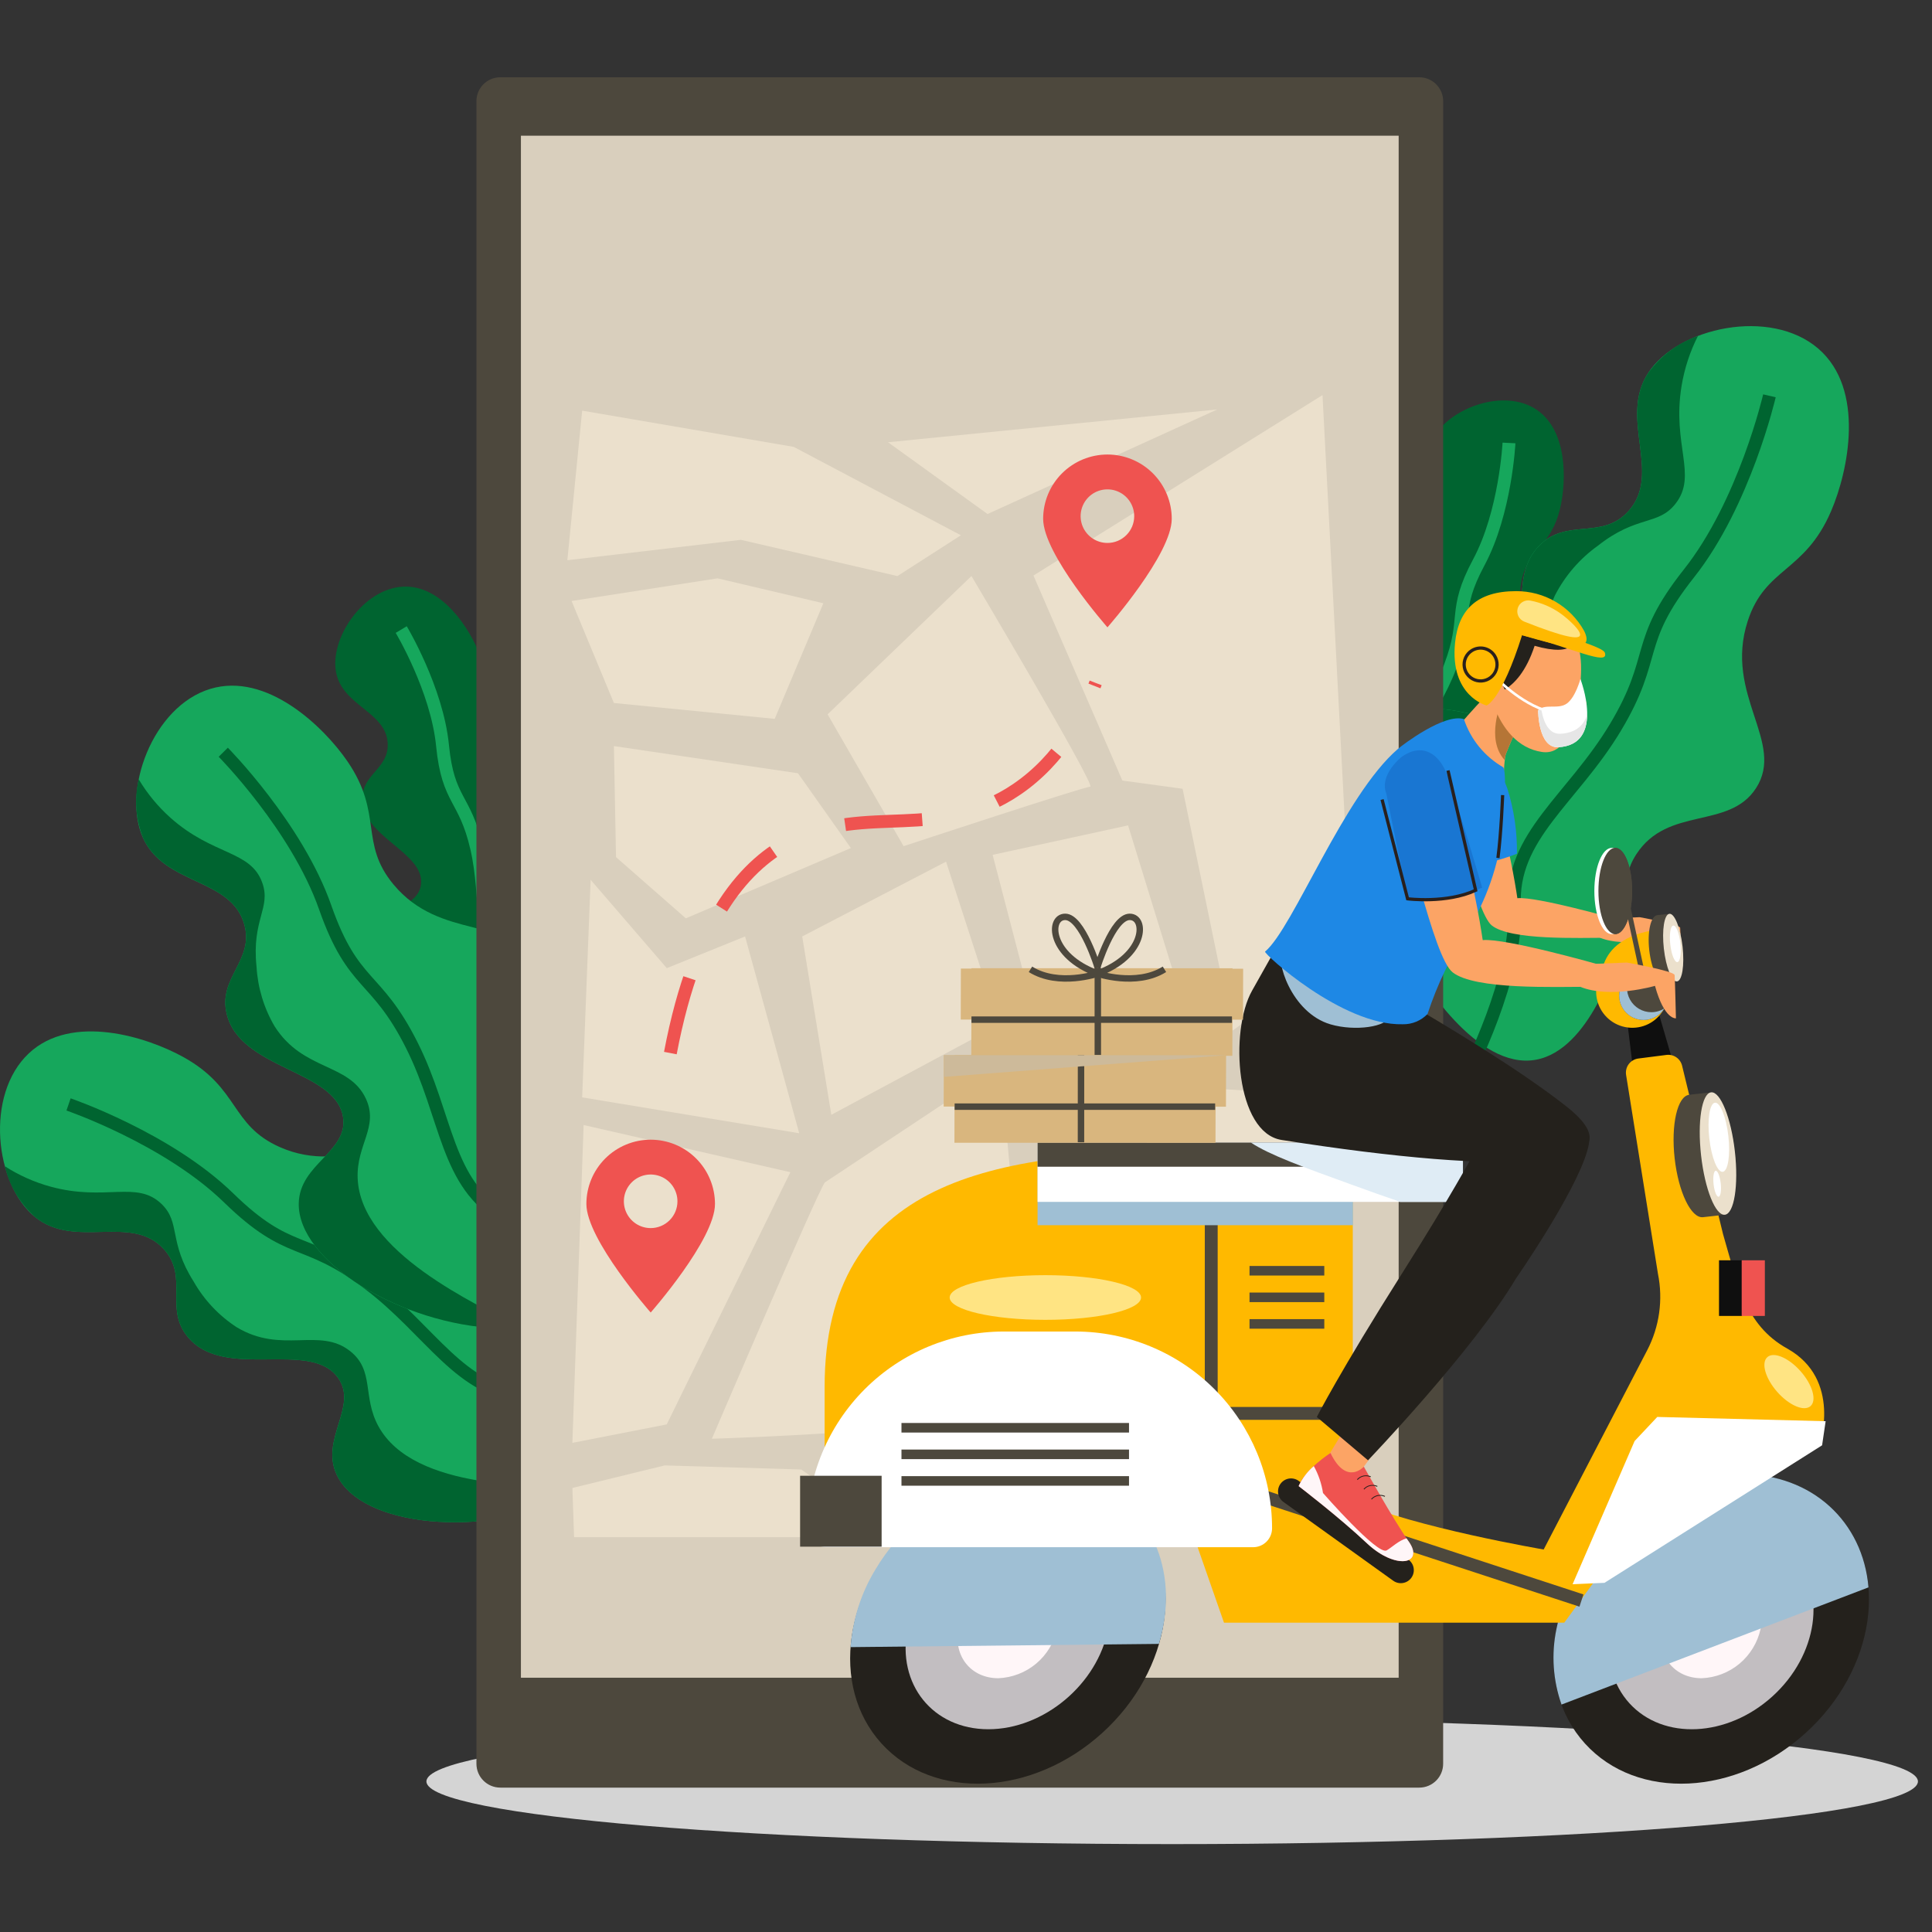 <svg width="150" height="150" viewBox="0 0 150 150" fill="none" xmlns="http://www.w3.org/2000/svg">
<rect x="0" y="0" width="150" height="150" fill="#333333" stroke="none"/>
<g style="mix-blend-mode:multiply">
<path d="M91.007 143.176C122.984 143.176 148.907 140.997 148.907 138.31C148.907 135.623 122.984 133.444 91.007 133.444C59.029 133.444 33.107 135.623 33.107 138.31C33.107 140.997 59.029 143.176 91.007 143.176Z" fill="#D4D4D4"/>
</g>
<path d="M45.52 80.272C47.09 78.086 44.953 73.998 44.718 73.55C43.492 71.204 42.386 71.244 42.066 69.602C41.523 66.809 44.51 65.587 44.04 63.188C43.525 60.557 39.73 60.999 38.058 57.575C36.837 55.074 38.42 53.929 37.257 50.853C36.491 48.828 34.313 45.383 31.275 45.549C28.169 45.719 25.582 49.584 26.094 52.209C26.606 54.835 30.025 55.265 30.102 57.76C30.163 59.692 28.134 60.084 28.128 62.016C28.12 64.985 32.913 66.148 32.692 68.615C32.532 70.406 29.95 70.41 29.423 72.377C28.646 75.277 33.082 79.706 37.872 81.073C38.583 81.276 43.782 82.69 45.52 80.272Z" fill="#006430"/>
<path d="M31.151 48.879C31.151 48.879 33.926 53.505 34.358 57.883C34.789 62.262 36.084 61.831 37.009 65.84C37.934 69.848 37.009 73.242 39.538 75.584C42.066 77.926 43.607 83.171 43.607 83.171" stroke="#16A75C" stroke-miterlimit="10"/>
<path d="M111.643 68.473C114.164 67.529 114.66 62.943 114.717 62.44C115.002 59.809 114.06 59.227 114.707 57.684C115.809 55.06 118.971 55.706 119.915 53.451C120.95 50.978 117.549 49.234 118.064 45.46C118.439 42.701 120.392 42.631 121.137 39.427C121.627 37.317 121.733 33.243 119.115 31.692C116.439 30.107 112.139 31.88 111.106 34.347C110.073 36.814 112.674 39.072 111.351 41.189C110.327 42.828 108.423 42.026 107.344 43.629C105.686 46.093 109.023 49.723 107.468 51.651C106.338 53.051 104.19 51.618 102.659 52.96C100.399 54.94 101.624 61.086 104.845 64.886C105.319 65.45 108.854 69.516 111.643 68.473Z" fill="#006430"/>
<path d="M117.157 34.391C117.157 34.391 116.891 39.779 114.815 43.658C112.739 47.538 114.055 47.901 112.595 51.745C111.134 55.59 108.479 57.896 109.278 61.25C110.076 64.604 108.442 69.819 108.442 69.819" stroke="#16A75C" stroke-miterlimit="10"/>
<path d="M52.356 107.97C52.044 103.927 45.611 101.291 44.906 101C41.217 99.489 39.981 100.608 38.019 99.027C34.68 96.335 36.936 92.028 34.066 89.719C30.918 87.187 26.973 91.381 21.724 89.06C17.888 87.363 18.601 84.507 14.274 82.091C11.425 80.5 5.573 78.645 2.232 81.787C-1.182 84.999 -0.409 91.964 2.728 94.492C5.865 97.02 10.223 94.196 12.736 96.996C14.681 99.164 12.724 101.585 14.593 103.816C17.467 107.246 24.117 103.932 26.259 106.989C27.813 109.209 24.842 111.72 26.144 114.498C28.066 118.596 37.476 119.389 44.322 116.316C45.339 115.861 52.702 112.444 52.356 107.97Z" fill="#16A75C"/>
<path d="M5.322 85.748C5.322 85.748 13.011 88.383 17.759 93.01C22.508 97.637 23.581 95.882 28.539 99.603C33.496 103.324 35.725 108.131 40.912 108.377C46.099 108.623 52.967 113.166 52.967 113.166" stroke="#006430" stroke-miterlimit="10"/>
<path d="M44.322 116.318C44.567 116.208 45.182 115.925 45.967 115.498C41.901 115.38 32.129 115.766 29.376 110.726C28.124 108.432 29.09 106.416 27.194 104.908C24.791 102.996 21.902 105.172 18.363 103.038C16.99 102.141 15.85 100.93 15.039 99.505C13.061 96.388 14.043 94.927 12.545 93.479C10.613 91.61 8.202 93.3 3.922 92.129C2.667 91.786 1.472 91.253 0.378 90.548C0.735 92.075 1.556 93.453 2.728 94.495C5.864 97.021 10.224 94.199 12.736 96.999C14.681 99.167 12.724 101.588 14.593 103.819C17.467 107.248 24.117 103.935 26.258 106.992C27.813 109.212 24.842 111.723 26.144 114.501C28.066 118.599 37.476 119.392 44.322 116.318Z" fill="#006430"/>
<path d="M49.576 99.225C51.095 95.465 46.506 90.243 46.003 89.671C43.37 86.676 41.766 87.129 40.711 84.84C38.917 80.944 42.854 78.09 41.31 74.746C39.617 71.078 34.218 73.08 30.549 68.667C27.868 65.441 29.777 63.2 26.976 59.112C25.131 56.421 20.713 52.155 16.326 53.485C11.841 54.843 9.434 61.424 11.121 65.086C12.808 68.748 17.966 68.155 18.971 71.78C19.75 74.586 16.92 75.885 17.601 78.714C18.65 83.064 26.081 83.054 26.638 86.744C27.043 89.424 23.265 90.352 23.197 93.419C23.095 97.945 31.169 102.841 38.669 103.131C39.781 103.172 47.896 103.386 49.576 99.225Z" fill="#16A75C"/>
<path d="M17.334 58.403C17.334 58.403 23.048 64.183 25.243 70.438C27.438 76.692 29.18 75.599 31.965 81.137C34.751 86.675 34.606 91.971 39.146 94.498C43.685 97.026 47.813 104.152 47.813 104.152" stroke="#006430" stroke-miterlimit="10"/>
<path d="M38.668 103.129C38.936 103.14 39.613 103.159 40.506 103.126C36.917 101.212 27.992 97.212 27.768 91.473C27.667 88.862 29.429 87.486 28.402 85.291C27.1 82.51 23.544 83.174 21.324 79.689C20.493 78.275 20.01 76.684 19.917 75.046C19.531 71.376 21.06 70.501 20.364 68.54C19.465 66.006 16.554 66.448 13.241 63.496C12.269 62.63 11.436 61.621 10.77 60.504C10.411 62.03 10.533 63.63 11.119 65.084C12.805 68.741 17.964 68.153 18.969 71.778C19.749 74.584 16.918 75.883 17.6 78.712C18.649 83.061 26.079 83.052 26.636 86.742C27.042 89.422 23.264 90.349 23.195 93.416C23.094 97.942 31.168 102.839 38.668 103.129Z" fill="#006430"/>
<path d="M119.249 82.278C123.44 81.515 125.498 74.508 125.723 73.74C126.903 69.722 125.6 68.552 127.04 66.33C129.49 62.55 134.235 64.442 136.337 61.193C138.641 57.63 133.832 53.964 135.69 48.227C137.047 44.035 140.109 44.471 142.164 39.689C143.517 36.54 144.823 30.223 141.178 27.073C137.455 23.855 130.26 25.413 127.958 28.967C125.656 32.521 129.078 36.767 126.425 39.695C124.37 41.962 121.628 40.179 119.498 42.373C116.226 45.747 120.407 52.337 117.445 54.905C115.294 56.769 112.349 53.936 109.588 55.597C105.513 58.049 105.701 67.966 109.656 74.787C110.244 75.8 114.612 83.123 119.249 82.278Z" fill="#16A75C"/>
<path d="M137.378 30.731C137.378 30.731 135.456 39.05 131.136 44.511C126.815 49.973 128.765 50.905 125.414 56.487C122.062 62.07 117.281 64.918 117.586 70.365C117.89 75.814 113.884 83.479 113.884 83.479" stroke="#006430" stroke-miterlimit="10"/>
<path d="M109.657 74.788C109.799 75.032 110.162 75.644 110.693 76.418C110.375 72.157 108.914 61.987 113.883 58.566C116.143 57.008 118.355 57.801 119.727 55.657C121.464 52.94 118.878 50.157 120.725 46.228C121.513 44.696 122.655 43.374 124.056 42.372C127.097 39.968 128.731 40.834 130.082 39.114C131.827 36.893 129.799 34.557 130.558 29.959C130.78 28.61 131.208 27.304 131.827 26.085C130.27 26.623 128.918 27.63 127.957 28.967C125.657 32.517 129.077 36.767 126.424 39.695C124.369 41.962 121.627 40.179 119.497 42.373C116.225 45.747 120.406 52.337 117.444 54.905C115.293 56.769 112.348 53.937 109.587 55.598C105.515 58.051 105.702 67.965 109.657 74.788Z" fill="#006430"/>
<path d="M112.347 58.47C112.197 58.544 112.064 58.648 111.956 58.775C111.847 58.902 111.766 59.05 111.718 59.21C111.669 59.37 111.654 59.538 111.672 59.704C111.691 59.87 111.744 60.03 111.827 60.175C112.804 62.213 114.529 70.846 115.832 71.861C117.31 73.012 122.473 72.813 124.964 72.807L125.536 71.367C125.536 71.367 119.316 69.592 117.808 69.735C117.807 69.735 115.933 56.343 112.347 58.47Z" fill="#FCA465"/>
<path d="M117.027 61.211C117.546 62.851 117.798 64.563 117.775 66.282C117.775 66.282 114.543 67.61 112.86 67.013L111.46 60.081C110.966 58.849 114.003 59.944 114.003 59.944C115.324 58.996 116.494 59.675 117.027 61.211Z" fill="#1E88E5"/>
<path d="M127.304 71.211C127.304 71.211 130.421 71.765 130.448 72.034C130.476 72.302 130.535 74.882 130.535 74.882C130.535 74.882 129.775 74.999 129.155 72.745C129.155 72.745 126.198 73.613 124.218 72.802L125.091 71.299L127.304 71.211Z" fill="#FCA465"/>
<path d="M110.192 6H38.844C37.82 6 36.99 6.83 36.99 7.854V136.936C36.99 137.96 37.82 138.79 38.844 138.79H110.192C111.216 138.79 112.046 137.96 112.046 136.936V7.854C112.046 6.83 111.216 6 110.192 6Z" fill="#4D483D"/>
<path d="M108.592 10.536H40.444V130.258H108.592V10.536Z" fill="#D9CFBD"/>
<path d="M45.199 85.2L62.051 87.984L57.848 72.706L51.77 75.167L45.856 68.306L45.199 85.2Z" fill="#EBE0CC"/>
<path d="M47.827 66.546L53.248 71.298L66.062 65.843L61.955 60.036L47.663 57.925L47.827 66.546Z" fill="#EBE0CC"/>
<path d="M62.283 72.706L73.452 66.898L77.559 79.568L64.544 86.553L62.283 72.706Z" fill="#EBE0CC"/>
<path d="M70.155 65.697L64.255 55.46L75.424 44.724C75.424 44.724 85.139 61.079 84.644 61.079C84.149 61.079 70.155 65.697 70.155 65.697Z" fill="#EBE0CC"/>
<path d="M60.148 55.812L47.663 54.58L44.377 46.661L55.712 44.902L63.926 46.837L60.148 55.812Z" fill="#EBE0CC"/>
<path d="M77.068 66.371L80.189 78.337L86.432 81.504L93.167 82.208L87.583 64.083L77.068 66.371Z" fill="#EBE0CC"/>
<path d="M69.676 44.726L57.52 41.912L44.049 43.496L45.199 31.882L61.626 34.696L74.604 41.559L69.676 44.726Z" fill="#EBE0CC"/>
<path d="M68.944 34.336L76.672 39.908L94.507 31.789L68.944 34.336Z" fill="#EBE0CC"/>
<path d="M80.238 44.684L87.141 60.603L91.816 61.24L95.693 80.025L104.908 73.18L102.678 30.675L80.238 44.684Z" fill="#EBE0CC"/>
<path d="M45.313 87.347L61.364 91.009L51.764 110.59L44.439 112.023L45.313 87.347Z" fill="#EBE0CC"/>
<path d="M64.039 91.805C63.445 92.601 55.27 111.704 55.27 111.704C55.27 111.704 82.169 110.908 80.831 108.202C79.494 105.496 77.71 82.731 77.71 82.731L64.039 91.805Z" fill="#EBE0CC"/>
<path d="M44.441 115.525L44.571 119.346H69.835L62.206 114.092L51.609 113.774L44.441 115.525Z" fill="#EBE0CC"/>
<path d="M80.387 83.686L83.807 101.516L99.558 96.422C99.558 96.422 103.273 85.279 102.827 85.12C102.381 84.96 80.387 83.686 80.387 83.686Z" fill="#EBE0CC"/>
<path d="M85.588 106.929L87.371 118.709L102.084 119.346L103.272 99.446L85.588 106.929Z" fill="#EBE0CC"/>
<path d="M82.616 113.615L81.278 119.505L69.984 117.913L66.12 114.093L82.616 113.615Z" fill="#EBE0CC"/>
<path d="M50.519 88.485C49.863 88.485 49.214 88.614 48.608 88.865C48.002 89.116 47.452 89.484 46.988 89.948C46.525 90.412 46.157 90.962 45.906 91.568C45.655 92.174 45.526 92.823 45.527 93.479C45.527 96.236 50.519 101.903 50.519 101.903C50.519 101.903 55.511 96.236 55.511 93.479C55.511 92.823 55.382 92.174 55.131 91.568C54.881 90.962 54.513 90.412 54.049 89.948C53.586 89.484 53.035 89.116 52.43 88.865C51.824 88.614 51.175 88.485 50.519 88.485ZM50.519 95.349C50.107 95.349 49.705 95.228 49.362 94.999C49.02 94.771 48.753 94.446 48.595 94.066C48.438 93.686 48.396 93.267 48.476 92.864C48.557 92.46 48.755 92.089 49.046 91.798C49.337 91.507 49.708 91.309 50.111 91.229C50.515 91.148 50.933 91.19 51.314 91.348C51.694 91.505 52.019 91.772 52.247 92.115C52.475 92.457 52.597 92.859 52.597 93.271C52.597 93.822 52.378 94.351 51.988 94.74C51.598 95.13 51.07 95.349 50.519 95.349Z" fill="#EF5350"/>
<path d="M85.982 35.289C84.658 35.29 83.388 35.816 82.452 36.752C81.516 37.688 80.99 38.958 80.99 40.282C80.99 43.039 85.982 48.706 85.982 48.706C85.982 48.706 90.974 43.039 90.974 40.282C90.974 38.958 90.448 37.688 89.512 36.752C88.576 35.816 87.306 35.29 85.982 35.289ZM85.982 42.154C85.57 42.154 85.168 42.033 84.826 41.804C84.483 41.576 84.216 41.251 84.058 40.871C83.901 40.491 83.859 40.072 83.939 39.669C84.02 39.265 84.218 38.894 84.509 38.603C84.8 38.312 85.171 38.114 85.575 38.034C85.978 37.953 86.397 37.995 86.777 38.153C87.157 38.31 87.482 38.577 87.71 38.92C87.939 39.262 88.06 39.664 88.06 40.076C88.06 40.349 88.006 40.619 87.902 40.871C87.797 41.123 87.644 41.352 87.451 41.545C87.258 41.738 87.029 41.891 86.777 41.996C86.525 42.1 86.255 42.154 85.982 42.154Z" fill="#EF5350"/>
<path d="M52.047 81.759C54.068 71.071 58.084 66.969 61.525 65.25C67.259 62.385 72.953 65.365 78.95 61.276C82.37 58.944 84.123 55.518 85.065 53.021" stroke="#EF5350" stroke-miterlimit="10" stroke-dasharray="6 6"/>
<path d="M140.193 134.544C145.609 129.629 146.718 122.027 142.669 117.567C138.621 113.106 130.948 113.474 125.532 118.39C120.116 123.305 119.007 130.906 123.056 135.367C127.104 139.828 134.777 139.459 140.193 134.544Z" fill="#24211C"/>
<path d="M137.615 131.703C141.126 128.516 141.845 123.588 139.221 120.696C136.596 117.804 131.621 118.043 128.11 121.23C124.598 124.417 123.879 129.345 126.504 132.237C129.129 135.129 134.103 134.89 137.615 131.703Z" fill="#C2BEC1"/>
<path d="M136.692 126.466C136.461 127.521 135.887 128.469 135.059 129.163C134.231 129.856 133.197 130.255 132.118 130.297C130.002 130.297 128.621 128.582 129.032 126.466C129.263 125.412 129.838 124.464 130.666 123.771C131.494 123.078 132.528 122.679 133.607 122.637C135.722 122.637 137.104 124.351 136.692 126.466Z" fill="#FFF6F8"/>
<g style="mix-blend-mode:multiply">
<path d="M135.198 114.448C128.561 114.448 122.134 119.829 120.843 126.466C120.434 128.424 120.57 130.457 121.236 132.342L145.067 123.244C144.644 118.172 140.72 114.448 135.198 114.448Z" fill="#9FBFD4"/>
</g>
<path d="M85.58 134.544C90.996 129.629 92.105 122.027 88.056 117.567C84.008 113.106 76.335 113.474 70.919 118.39C65.503 123.305 64.394 130.906 68.442 135.367C72.491 139.828 80.164 139.459 85.58 134.544Z" fill="#24211C"/>
<path d="M86.042 126.466C85.205 130.77 81.038 134.258 76.735 134.258C72.431 134.258 69.62 130.77 70.458 126.466C71.295 122.163 75.461 118.674 79.765 118.674C84.069 118.674 86.878 122.163 86.042 126.466Z" fill="#C2BEC1"/>
<path d="M82.08 126.466C81.849 127.521 81.274 128.469 80.446 129.163C79.618 129.856 78.584 130.255 77.505 130.297C75.389 130.297 74.008 128.582 74.419 126.466C74.65 125.412 75.225 124.464 76.053 123.771C76.881 123.078 77.915 122.679 78.994 122.637C81.109 122.637 82.49 124.351 82.08 126.466Z" fill="#FFF6F8"/>
<g style="mix-blend-mode:multiply">
<path d="M84.912 115.15C79.223 112.683 71.638 115.681 67.97 121.85C66.856 123.679 66.195 125.747 66.038 127.882L89.978 127.632C91.571 122.392 89.642 117.202 84.912 115.15Z" fill="#9FBFD4"/>
</g>
<path d="M130.046 83.002L128.024 76.055L126.043 76.881L126.865 83.64" fill="#0F0F0F"/>
<path d="M130.597 82.739L133.775 95.812C134.876 99.555 135.438 102.85 138.756 104.7C143.048 107.094 141.26 112.212 141.26 112.212L126.841 118.597L121.447 125.986H95.031L91.287 115.265H64.023V107.7C64.023 91.654 77.031 89.367 93.078 89.367H105.029V116.473C109.795 118.591 119.85 120.303 119.85 120.303L127.891 104.827C128.836 103.007 129.13 100.918 128.725 98.907L126.249 83.453C126.226 83.307 126.232 83.157 126.268 83.014C126.303 82.87 126.367 82.735 126.456 82.616C126.545 82.498 126.657 82.398 126.785 82.324C126.913 82.249 127.055 82.201 127.202 82.183L129.382 81.904C129.651 81.869 129.925 81.935 130.149 82.089C130.373 82.243 130.532 82.475 130.597 82.739Z" fill="#FFB900"/>
<path d="M94.04 93.391V114.855L122.784 124.266" stroke="#4D483D" stroke-miterlimit="10"/>
<path d="M93.903 109.736H105.157" stroke="#4D483D" stroke-miterlimit="10"/>
<path d="M108.132 122.701L99.686 116.641C99.571 116.566 99.473 116.47 99.397 116.356C99.321 116.243 99.268 116.115 99.243 115.981C99.218 115.846 99.22 115.708 99.249 115.575C99.279 115.442 99.335 115.316 99.415 115.205C99.495 115.094 99.596 115 99.713 114.929C99.83 114.859 99.96 114.812 100.095 114.793C100.23 114.774 100.368 114.783 100.5 114.819C100.632 114.854 100.755 114.917 100.862 115.001L109.308 121.06C109.423 121.134 109.521 121.231 109.597 121.344C109.674 121.458 109.726 121.585 109.751 121.72C109.777 121.854 109.774 121.992 109.745 122.125C109.715 122.259 109.659 122.385 109.579 122.496C109.5 122.607 109.398 122.7 109.282 122.771C109.165 122.842 109.035 122.888 108.899 122.907C108.764 122.926 108.626 122.918 108.494 122.882C108.363 122.846 108.239 122.784 108.132 122.699V122.701Z" fill="#24211C"/>
<path d="M97.292 120.125H64.139C63.749 120.125 63.375 119.97 63.099 119.694C62.822 119.418 62.667 119.044 62.667 118.653C62.667 114.603 64.277 110.718 67.141 107.853C70.005 104.989 73.89 103.379 77.941 103.379H83.489C87.54 103.379 91.425 104.988 94.29 107.853C97.154 110.717 98.763 114.603 98.763 118.653C98.763 119.044 98.609 119.418 98.332 119.694C98.057 119.97 97.682 120.125 97.292 120.125Z" fill="white"/>
<g style="mix-blend-mode:multiply">
<path d="M105.047 90.52H80.556V95.125H105.047V90.52Z" fill="#9FBFD4"/>
</g>
<path d="M113.582 88.709H80.556V93.314H113.582V88.709Z" fill="white"/>
<path d="M113.582 88.709H80.556V90.584H113.582V88.709Z" fill="#4D483D"/>
<g style="mix-blend-mode:multiply">
<g style="mix-blend-mode:multiply">
<path d="M87.656 114.607H69.99V115.35H87.656V114.607Z" fill="#4D483D"/>
</g>
<g style="mix-blend-mode:multiply">
<path d="M87.656 112.543H69.99V113.286H87.656V112.543Z" fill="#4D483D"/>
</g>
<g style="mix-blend-mode:multiply">
<path d="M87.656 110.48H69.99V111.223H87.656V110.48Z" fill="#4D483D"/>
</g>
</g>
<path d="M102.818 102.417H97.012V103.16H102.818V102.417Z" fill="#4D483D"/>
<path d="M102.818 100.353H97.012V101.096H102.818V100.353Z" fill="#4D483D"/>
<path d="M102.818 98.29H97.012V99.032H102.818V98.29Z" fill="#4D483D"/>
<path d="M135.263 97.849H133.464V102.169H135.263V97.849Z" fill="#0F0F0F"/>
<path d="M137.023 97.849H135.224V102.169H137.023V97.849Z" fill="#EF5350"/>
<g style="mix-blend-mode:multiply">
<path d="M104.923 91.97C106.314 92.473 107.573 92.928 108.717 93.314H113.581V88.709H97.118C98.525 89.653 101.226 90.632 104.923 91.97Z" fill="#DFECF5"/>
</g>
<path d="M124.403 76.963C124.403 76.963 123.356 73.174 128.173 72.258L129.054 76.757L124.403 76.963Z" fill="#FFB900"/>
<path d="M129.537 76.99C129.537 77.546 129.373 78.088 129.064 78.55C128.756 79.011 128.318 79.371 127.805 79.584C127.292 79.796 126.727 79.852 126.183 79.743C125.639 79.635 125.138 79.368 124.746 78.975C124.353 78.583 124.086 78.082 123.978 77.538C123.869 76.993 123.925 76.429 124.137 75.916C124.35 75.403 124.71 74.965 125.171 74.657C125.633 74.348 126.175 74.183 126.731 74.183C127.099 74.183 127.464 74.256 127.805 74.397C128.145 74.538 128.455 74.745 128.715 75.006C128.976 75.266 129.183 75.576 129.324 75.916C129.465 76.257 129.537 76.622 129.537 76.99Z" fill="#FFB900"/>
<path d="M129.416 70.968L128.675 71.052C128.166 71.109 127.886 72.331 128.048 73.779C128.211 75.228 128.755 76.358 129.264 76.302L130.005 76.218C130.514 76.161 130.795 74.939 130.632 73.491C130.469 72.042 129.925 70.911 129.416 70.968Z" fill="#4D483D"/>
<path d="M130.632 73.491C130.795 74.941 130.602 76.153 130.201 76.198C129.8 76.243 129.344 75.104 129.181 73.654C129.019 72.203 129.212 70.991 129.612 70.947C130.012 70.902 130.469 72.041 130.632 73.491Z" fill="#EBE0CC"/>
<path d="M99.678 72.527C99.678 72.527 114.589 80.38 121.585 85.879C127.883 90.829 117.321 91.325 99.494 88.504C95.948 87.941 95.448 80.046 97.209 76.917L99.678 72.527Z" fill="#24211C"/>
<path d="M103.093 113.095L104.401 110.938L106.804 112.616L105.888 113.871L104.57 115.446L103.093 113.095Z" fill="#FCA465"/>
<path d="M103.298 112.809C103.298 112.809 101.317 114.081 100.826 115.381C100.826 115.381 103.926 117.749 106.134 119.826C108.343 121.903 110.623 121.463 109.375 119.687C108.128 117.912 105.889 113.871 105.889 113.871C105.889 113.871 104.538 115.389 103.298 112.809Z" fill="#EF5350"/>
<path d="M105.914 115.648L105.87 115.598C106.003 115.45 106.18 115.348 106.374 115.308C106.569 115.268 106.772 115.291 106.952 115.374L106.918 115.432C106.75 115.353 106.561 115.332 106.38 115.371C106.198 115.41 106.035 115.507 105.914 115.648Z" fill="#29201D"/>
<path d="M106.501 116.424L106.458 116.374C106.591 116.226 106.768 116.124 106.962 116.084C107.157 116.043 107.359 116.066 107.54 116.149L107.506 116.207C107.338 116.129 107.149 116.108 106.967 116.147C106.786 116.186 106.622 116.283 106.501 116.424Z" fill="#29201D"/>
<path d="M105.402 114.904L105.359 114.854C105.491 114.706 105.668 114.604 105.863 114.564C106.057 114.524 106.26 114.547 106.441 114.63L106.407 114.688C106.238 114.609 106.049 114.588 105.868 114.627C105.686 114.666 105.523 114.764 105.402 114.904Z" fill="#29201D"/>
<g style="mix-blend-mode:multiply">
<path d="M99.571 73.716C98.971 74.47 100.228 78.634 103.306 79.532C105.211 80.088 107.713 79.728 107.895 78.885C107.918 78.679 107.861 78.472 107.737 78.306C106.452 77.374 105.236 76.498 104.157 75.723C102.001 74.645 100.065 73.095 99.571 73.716Z" fill="#9FBFD4"/>
</g>
<path d="M109.203 119.436C108.597 119.601 108.046 120.154 107.657 120.373C106.952 120.77 102.718 115.918 102.718 115.918C102.606 115.184 102.364 114.475 102.003 113.825C101.503 114.252 101.101 114.783 100.826 115.381C100.826 115.381 103.927 117.748 106.135 119.825C108.343 121.903 110.623 121.462 109.376 119.686C109.32 119.609 109.262 119.522 109.203 119.436Z" fill="#FFF6F8"/>
<path d="M114.404 89.594C114.404 89.594 112.649 92.873 108.872 98.839C103.997 106.541 102.237 110.015 102.237 110.015L106.213 113.378C106.213 113.378 114.351 104.889 117.706 99.252C117.706 99.252 122.289 92.659 123.236 89.346C124.091 86.359 121.288 88.546 119.003 86.928L114.404 89.594Z" fill="#24211C"/>
<path d="M95.679 81.972L75.41 81.968L75.426 75.171L95.695 75.175L95.679 81.972Z" fill="#D9B67E"/>
<path d="M96.507 79.168L74.592 79.158L74.602 75.201L96.518 75.212L96.507 79.168Z" fill="#D9B67E"/>
<path d="M85.234 75.147V81.93" stroke="#4D483D" stroke-width="0.5" stroke-miterlimit="10"/>
<path d="M85.179 75.147C85.179 75.147 86.391 71.185 87.711 71.185C89.03 71.185 88.977 74.211 85.179 75.587C85.179 75.587 88.206 76.633 90.408 75.257" stroke="#4D483D" stroke-width="0.5" stroke-miterlimit="10"/>
<path d="M85.234 75.147C85.234 75.147 84.022 71.185 82.703 71.185C81.383 71.185 81.437 74.211 85.234 75.587C85.234 75.587 82.207 76.633 80.006 75.257" stroke="#4D483D" stroke-width="0.5" stroke-miterlimit="10"/>
<path d="M75.424 79.165H95.65" stroke="#4D483D" stroke-width="0.5" stroke-miterlimit="10"/>
<path d="M94.371 88.727L74.102 88.723L74.118 81.927L94.387 81.93L94.371 88.727Z" fill="#D9B67E"/>
<path d="M95.183 85.923L73.267 85.913L73.278 81.923L95.194 81.934L95.183 85.923Z" fill="#D9B67E"/>
<path d="M83.931 81.931L83.927 88.686" stroke="#4D483D" stroke-width="0.5" stroke-miterlimit="10"/>
<path d="M74.117 85.92H94.343" stroke="#4D483D" stroke-width="0.5" stroke-miterlimit="10"/>
<g style="mix-blend-mode:multiply">
<path d="M73.295 81.926H95.211L73.292 83.608L73.295 81.926Z" fill="#CDBA9A"/>
</g>
<path d="M127.612 79.192C128.66 79.192 129.51 78.342 129.51 77.293C129.51 76.245 128.66 75.394 127.612 75.394C126.563 75.394 125.713 76.245 125.713 77.293C125.713 78.342 126.563 79.192 127.612 79.192Z" fill="#4D483D"/>
<path d="M127.57 76.757L125.975 69.42L126.287 69.022L127.882 76.359L127.57 76.757Z" fill="#4D483D"/>
<path d="M125.41 72.525C126.133 72.525 126.719 71.025 126.719 69.175C126.719 67.326 126.133 65.826 125.41 65.826C124.687 65.826 124.101 67.326 124.101 69.175C124.101 71.025 124.687 72.525 125.41 72.525Z" fill="#4D483D"/>
<g style="mix-blend-mode:multiply">
<path d="M128.217 78.587C127.878 78.588 127.545 78.498 127.252 78.327C126.96 78.155 126.719 77.908 126.555 77.612C126.391 77.316 126.309 76.98 126.319 76.642C126.328 76.303 126.429 75.973 126.61 75.686C126.367 75.837 126.161 76.04 126.008 76.281C125.855 76.522 125.758 76.795 125.725 77.079C125.693 77.363 125.724 77.65 125.818 77.92C125.912 78.19 126.066 78.435 126.268 78.637C126.47 78.839 126.715 78.993 126.985 79.086C127.254 79.18 127.542 79.212 127.826 79.179C128.11 79.146 128.382 79.05 128.623 78.897C128.865 78.743 129.068 78.538 129.218 78.295C128.919 78.485 128.571 78.586 128.217 78.587Z" fill="#9FBFD4"/>
</g>
<path d="M124.49 69.177C124.49 67.629 124.915 66.33 125.491 65.946C125.388 65.872 125.265 65.831 125.139 65.828C124.391 65.828 123.785 67.327 123.785 69.177C123.785 71.027 124.391 72.527 125.139 72.527C125.265 72.523 125.388 72.482 125.491 72.408C124.916 72.022 124.49 70.724 124.49 69.177Z" fill="white"/>
<path d="M125.41 72.525C126.133 72.525 126.719 71.025 126.719 69.175C126.719 67.326 126.133 65.826 125.41 65.826C124.687 65.826 124.101 67.326 124.101 69.175C124.101 71.025 124.687 72.525 125.41 72.525Z" fill="#4D483D"/>
<path d="M116.702 62.58C116.702 62.58 116.699 59.091 116.919 58.532C117.455 57.167 118.069 55.792 119.01 55.043L119.732 49.85C117.674 51.629 115.737 53.542 113.931 55.576C113.667 55.919 113.325 56.193 112.933 56.376C112.542 56.558 112.112 56.645 111.68 56.627C110.552 56.602 109.299 62.818 115 62.833C115.024 62.833 115.048 62.833 115.072 62.833C116.222 62.822 115.249 63.349 116.702 62.58Z" fill="#FCA465"/>
<path d="M116.812 59L116.83 58.919C116.841 58.787 116.871 58.657 116.917 58.532C117.12 58.013 117.335 57.496 117.574 57.01L116.554 54.546C116.554 54.546 115.333 57.375 116.812 59Z" fill="#B57536"/>
<path d="M116.669 64.435C116.669 64.435 117.045 60.095 116.713 59.572C115.269 58.743 114.181 57.41 113.658 55.83C112.145 55.363 108.919 57.815 108.54 58.141C104.322 61.767 100.405 72.055 98.221 73.881C98.064 74.011 104.189 79.638 108.898 79.523C109.259 79.532 109.618 79.465 109.951 79.327C110.285 79.189 110.586 78.983 110.835 78.722C111.58 76.455 112.616 74.294 113.917 72.293C115.396 69.905 116.335 67.224 116.669 64.435Z" fill="#1E88E5"/>
<path d="M122.756 51.985C122.756 51.985 122.742 58.844 119.71 58.382C115.961 57.809 115.013 52.343 115.051 49.366C115.069 47.945 116.414 47.563 117.795 47.227C119.942 46.705 122.819 48.085 122.756 51.985Z" fill="#FCA465"/>
<path d="M121.957 48.419C121.191 47.017 119.126 46.042 116.935 46.215C115.95 46.263 115.019 46.674 114.32 47.37C113.622 48.066 113.208 48.997 113.157 49.981C112.864 53.294 115.444 53.932 115.444 53.932C115.444 53.932 117.81 54.192 119.148 50.14C122.285 51.038 122.722 49.821 121.957 48.419Z" fill="#24211C"/>
<path d="M122.633 52.257C122.74 52.973 122.897 53.681 123.104 54.375C123.328 54.937 123.11 55.355 122.097 55.308" fill="#FCA465"/>
<path d="M121.143 55.696C120.434 55.696 119.893 54.943 119.887 54.934L119.942 54.896C119.949 54.906 120.632 55.85 121.441 55.58L121.462 55.644C121.359 55.678 121.251 55.696 121.143 55.696Z" fill="#29201D"/>
<path d="M114.884 54.346C115.301 54.985 116.035 55.243 116.523 54.925C117.011 54.606 117.068 53.83 116.653 53.193C116.237 52.556 115.502 52.296 115.014 52.615C114.526 52.934 114.468 53.709 114.884 54.346Z" fill="#FCA465"/>
<path d="M108.679 59.71C108.503 59.797 108.346 59.919 108.218 60.069C108.09 60.218 107.994 60.393 107.937 60.581C107.879 60.77 107.861 60.968 107.883 61.164C107.905 61.359 107.967 61.548 108.066 61.719C109.218 64.122 111.251 74.3 112.787 75.496C114.53 76.853 120.617 76.616 123.552 76.612L124.227 74.914C124.227 74.914 116.895 72.82 115.117 72.99C115.117 72.99 112.908 57.201 108.679 59.71Z" fill="#FCA465"/>
<path d="M112.389 60.259C113.374 63.097 115.078 68.917 115.078 68.917C115.078 68.917 111.269 70.482 109.285 69.778L107.634 61.606C107.052 60.154 108.824 58.764 108.824 58.764C110.382 57.649 111.76 58.45 112.389 60.259Z" fill="#1976D2"/>
<path d="M122.702 52.718C122.702 52.718 122.326 54.136 121.648 54.623C120.969 55.111 119.935 54.594 119.42 55.151C119.42 55.151 119.414 58.1 120.99 58.014C124.674 57.816 122.702 52.718 122.702 52.718Z" fill="white"/>
<path d="M121.149 56.969C120.144 57.024 119.784 55.843 119.653 54.983C119.566 55.024 119.487 55.081 119.42 55.151C119.42 55.151 119.414 58.101 120.99 58.015C122.733 57.92 123.204 56.73 123.223 55.502C122.969 56.288 122.378 56.903 121.149 56.969Z" fill="#E6E6E6"/>
<path d="M120.236 55.344C117.96 54.721 116.025 52.631 116.006 52.61L116.154 52.474C116.172 52.495 118.07 54.543 120.289 55.15L120.236 55.344Z" fill="white"/>
<path d="M126.31 74.732C126.31 74.732 129.987 75.386 130.017 75.703C130.047 76.021 130.119 79.062 130.119 79.062C130.119 79.062 129.224 79.199 128.493 76.542C128.493 76.542 125.007 77.565 122.672 76.609L123.702 74.838L126.31 74.732Z" fill="#FCA465"/>
<path d="M122.988 48.978C122.464 48.039 121.697 47.258 120.768 46.716C119.84 46.174 118.782 45.891 117.707 45.896C114.68 45.896 113.232 47.34 112.972 49.895C112.549 54.048 115.414 54.773 115.414 54.773C115.414 54.773 116.562 54.426 118.173 49.318C121.648 50.352 123.862 50.725 122.988 48.978Z" fill="#FFB900"/>
<path d="M118.283 48.524C118.283 48.524 124.392 50.051 124.598 50.67C124.967 51.778 121.939 50.233 118.171 49.316L118.283 48.524Z" fill="#FFB900"/>
<path d="M116.037 50.915C116.171 51.129 116.238 51.378 116.231 51.631C116.223 51.884 116.141 52.128 115.994 52.334C115.847 52.54 115.643 52.698 115.407 52.787C115.17 52.877 114.913 52.894 114.666 52.838C114.42 52.781 114.196 52.652 114.023 52.468C113.85 52.284 113.735 52.053 113.693 51.803C113.651 51.554 113.684 51.298 113.788 51.068C113.892 50.837 114.062 50.643 114.276 50.509C114.419 50.42 114.577 50.36 114.742 50.332C114.908 50.304 115.077 50.309 115.241 50.347C115.404 50.385 115.559 50.454 115.695 50.552C115.832 50.649 115.948 50.772 116.037 50.915Z" fill="#FFB900" stroke="#29201D" stroke-width="0.25" stroke-miterlimit="10"/>
<path d="M117.842 47.202C117.776 47.409 117.79 47.633 117.883 47.83C117.975 48.026 118.139 48.18 118.341 48.261C121.626 49.563 122.518 49.613 122.658 49.363C122.841 49.038 121.809 48.101 121.2 47.657C120.488 47.142 119.671 46.791 118.807 46.628C118.604 46.59 118.394 46.627 118.216 46.733C118.039 46.838 117.906 47.005 117.842 47.202Z" fill="#FFE483"/>
<path d="M124.571 122.89L141.467 112.213L141.742 110.342L128.671 110.011L126.91 111.883L122.095 123L124.571 122.89Z" fill="white"/>
<path d="M68.449 114.579H62.12V120.083H68.449V114.579Z" fill="#4D483D"/>
<path d="M132.495 84.847L131.153 84.998C130.233 85.102 129.725 87.313 130.02 89.937C130.315 92.561 131.299 94.605 132.22 94.502L133.562 94.352C134.483 94.248 134.991 92.037 134.696 89.412C134.402 86.788 133.417 84.746 132.495 84.847Z" fill="#4D483D"/>
<path d="M134.696 89.414C134.991 92.038 134.642 94.232 133.917 94.313C133.192 94.394 132.366 92.333 132.071 89.708C131.777 87.084 132.126 84.89 132.85 84.809C133.575 84.728 134.403 86.789 134.696 89.414Z" fill="#EBE0CC"/>
<path d="M107.304 62.077L109.285 69.783C109.285 69.783 112.312 70.168 114.568 69.122L112.422 59.822" stroke="#29201D" stroke-width="0.25" stroke-miterlimit="10"/>
<path d="M88.591 100.738C88.591 101.696 85.265 102.472 81.162 102.472C77.058 102.472 73.732 101.696 73.732 100.738C73.732 99.781 77.058 99.004 81.162 99.004C85.264 99.004 88.591 99.782 88.591 100.738Z" fill="#FFE483"/>
<path d="M140.57 109.169C140.069 109.612 138.911 109.119 137.985 108.069C137.059 107.018 136.715 105.809 137.217 105.366C137.718 104.924 138.875 105.417 139.801 106.467C140.727 107.517 141.07 108.727 140.57 109.169Z" fill="#FFE483"/>
<path d="M134.191 88.214C134.357 89.695 134.16 90.934 133.751 90.98C133.341 91.025 132.875 89.861 132.709 88.38C132.543 86.899 132.74 85.66 133.149 85.614C133.558 85.568 134.025 86.732 134.191 88.214Z" fill="white"/>
<path d="M130.464 73.236C130.55 74.019 130.448 74.674 130.231 74.698C130.015 74.722 129.768 74.106 129.68 73.323C129.592 72.54 129.697 71.885 129.913 71.861C130.129 71.837 130.377 72.452 130.464 73.236Z" fill="white"/>
<path d="M133.597 91.875C133.659 92.432 133.585 92.898 133.431 92.914C133.277 92.929 133.101 92.493 133.041 91.936C132.981 91.379 133.053 90.913 133.207 90.897C133.361 90.882 133.534 91.317 133.597 91.875Z" fill="white"/>
<path d="M116.663 61.731C116.663 61.731 116.559 64.64 116.3 66.614" stroke="#29201D" stroke-width="0.25" stroke-miterlimit="10"/>
</svg>
